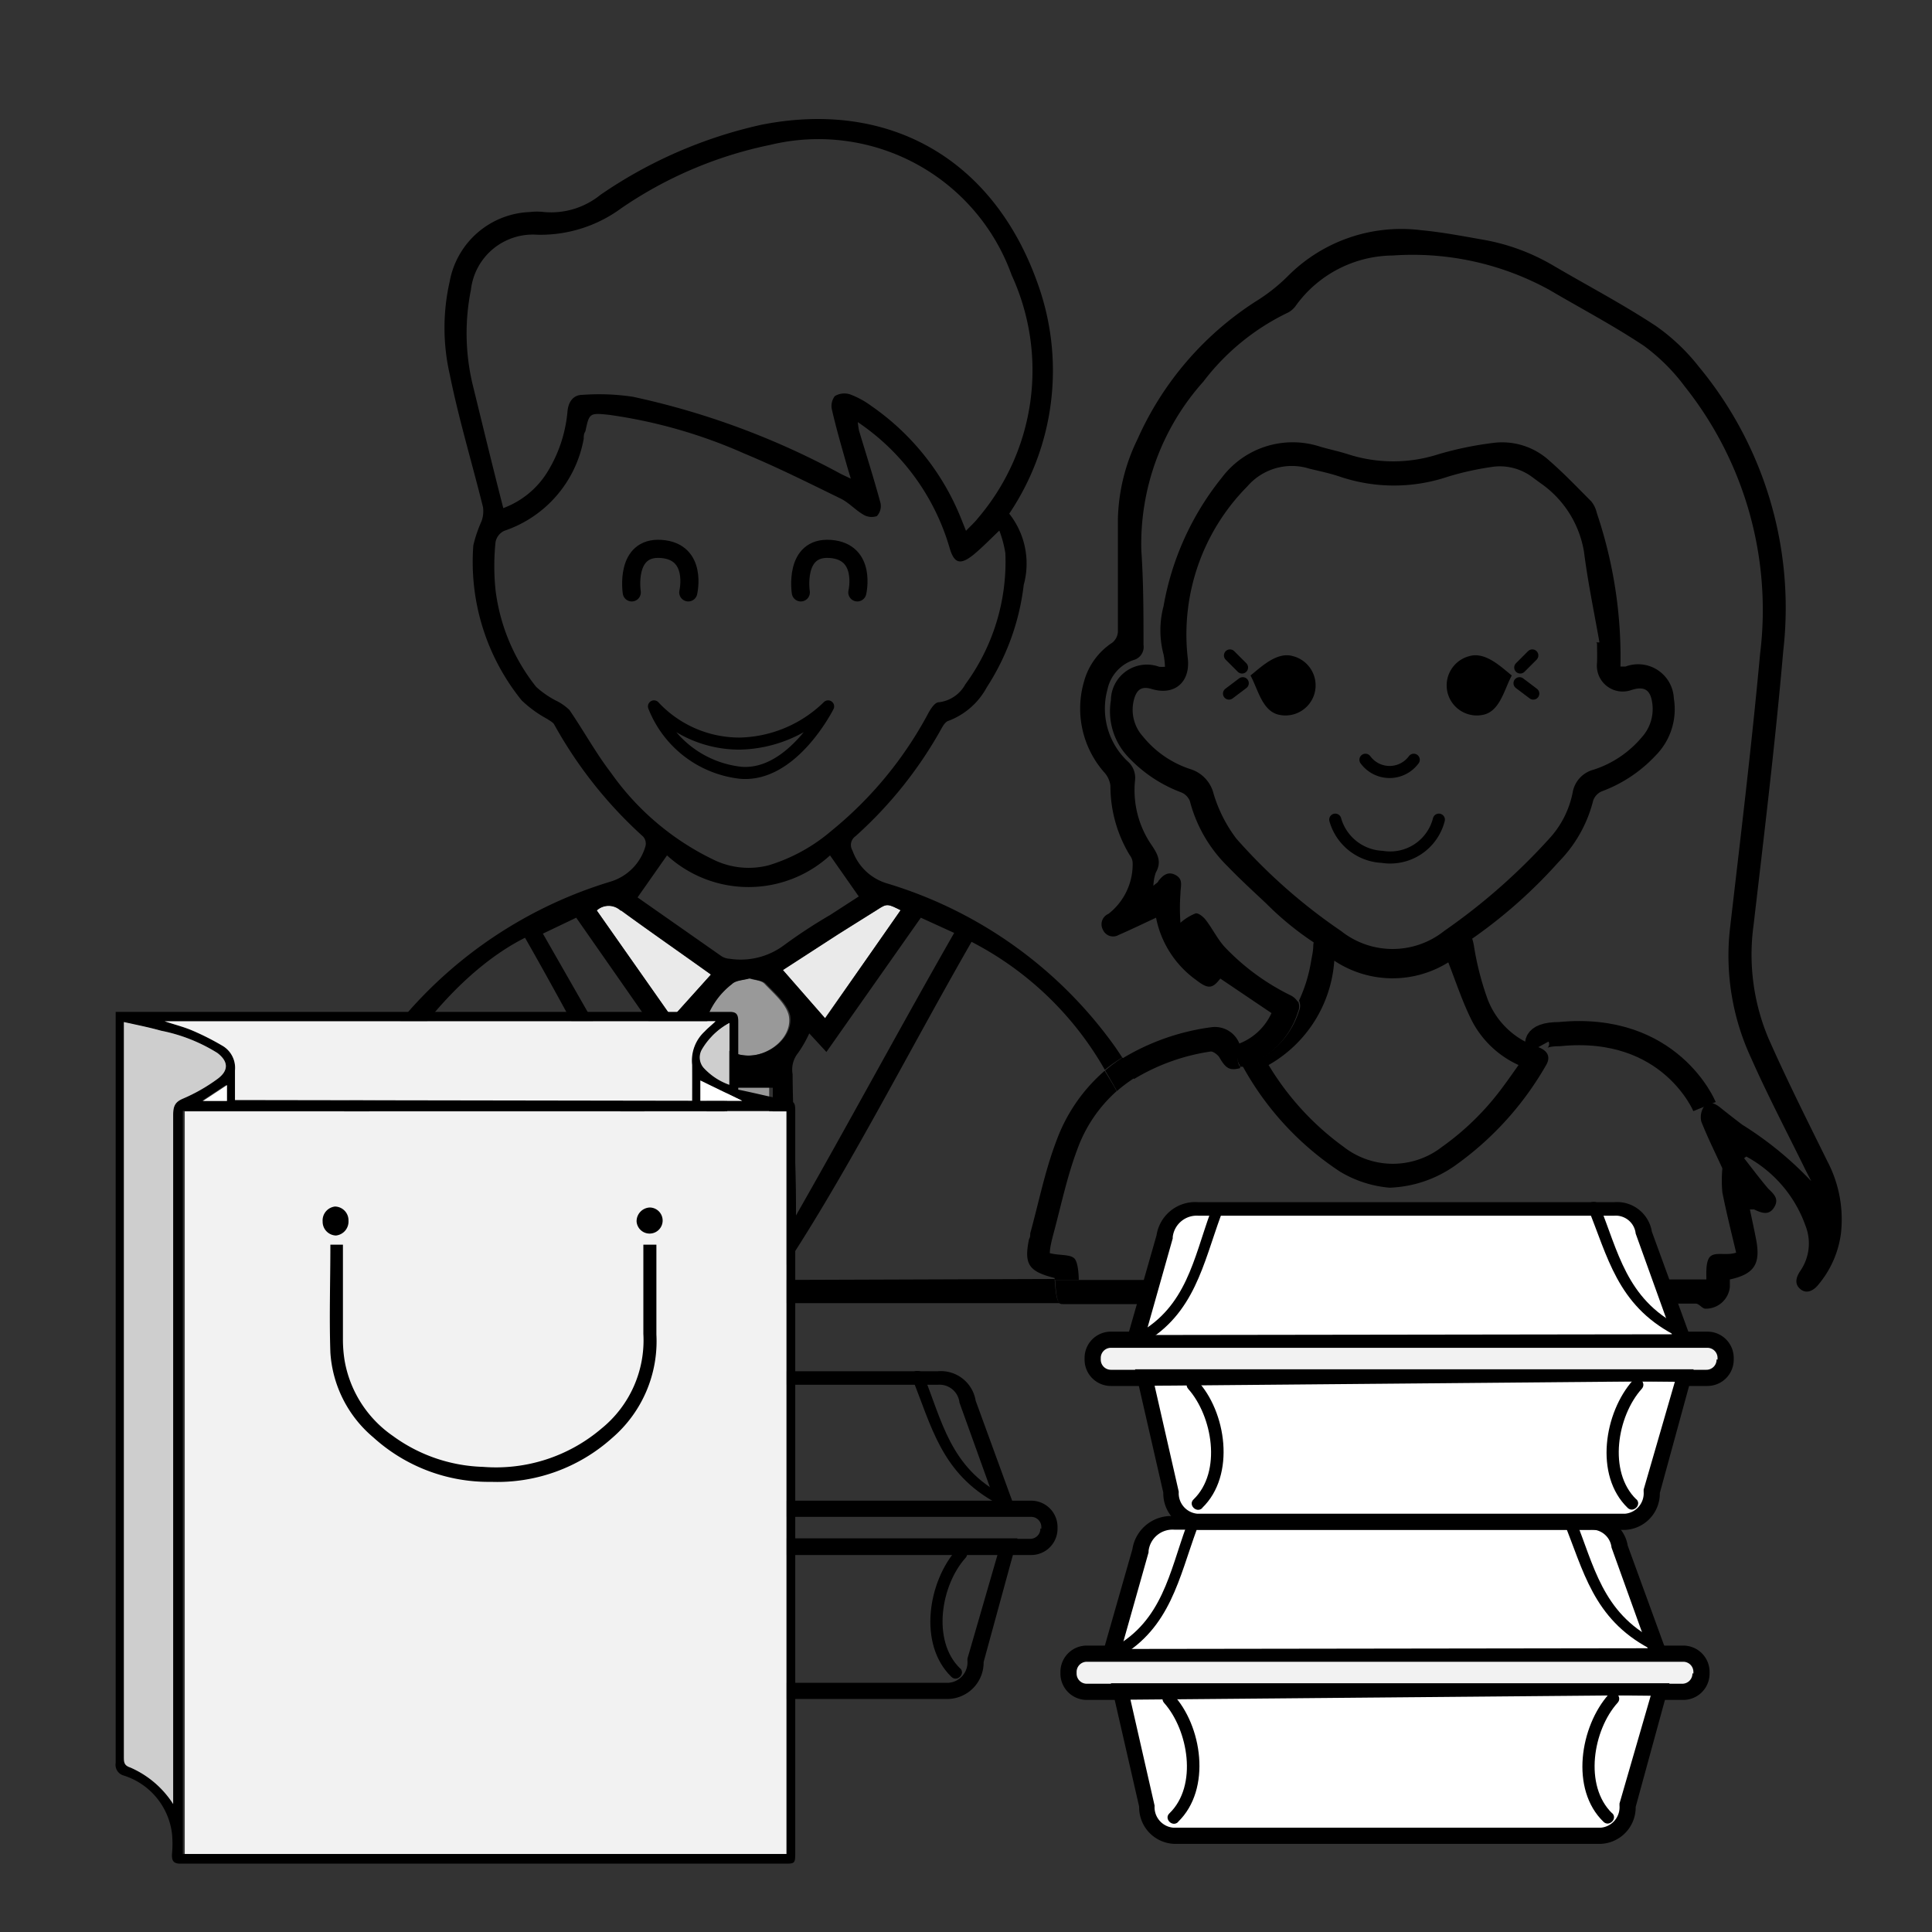 <svg id="Capa_1" data-name="Capa 1" xmlns="http://www.w3.org/2000/svg" viewBox="0 0 80 80"><rect x="0" y="0" width="80" height="80" fill="#333333" stroke="none"/><defs><style>.cls-1,.cls-4,.cls-5,.cls-6,.cls-7{fill:none;}.cls-1,.cls-11,.cls-5,.cls-6,.cls-7{stroke:#000;}.cls-1,.cls-11,.cls-7{stroke-miterlimit:10;}.cls-2{fill:#999;}.cls-3{fill:#eaeaea;}.cls-5,.cls-6{stroke-linecap:round;stroke-linejoin:round;}.cls-5{stroke-width:0.5px;}.cls-6{stroke-width:0.75px;}.cls-11,.cls-7{stroke-width:0.25px;}.cls-11,.cls-8{fill:#f2f2f2;}.cls-9{fill:#cecece;}.cls-10{fill:#fff;}</style></defs><title>Mesa de trabajo 1</title><path class="cls-1" d="M70.58,45.82s-1.41-3.45-6-3c-1.2,0-.9.55-.9.55"/><path class="cls-2" d="M30.14,44.54h1.71v.39c0,2.23,0,4.47,0,6.7,0,.64-.43,1.06-.69,1.56a.48.48,0,0,1-.39-.07,3.23,3.23,0,0,1-.66-1.85c.06-2.08,0-4.16,0-6.24Z"/><path class="cls-2" d="M31,40.51c.24.08.52.08.66.23.38.4.89.83,1,1.31.17.85-.75,1.66-1.68,1.66s-1.86-.8-1.69-1.65a3.17,3.17,0,0,1,1-1.31C30.44,40.58,30.77,40.59,31,40.51Z"/><path class="cls-3" d="M34.16,42.16l-1.75-2,2.27-1.47,1.62-1c.43-.28.44-.28,1,0Z"/><path class="cls-3" d="M24.71,37.7a.73.73,0,0,1,1,0c1.22.89,2.46,1.75,3.73,2.66l-1.61,1.79Z"/><path d="M67.1,27.6l.21,0a1.48,1.48,0,0,1,2,1.32,2.72,2.72,0,0,1-.75,2.36,5.8,5.8,0,0,1-2.24,1.49.65.65,0,0,0-.35.38,5.52,5.52,0,0,1-1.42,2.53,20.57,20.57,0,0,1-4.28,3.65,9.28,9.28,0,0,1-2.28,1,2.75,2.75,0,0,1-1.54-.21,12.47,12.47,0,0,1-4-2.69c-.54-.51-1.08-1-1.6-1.54a5.85,5.85,0,0,1-1.58-2.72.65.65,0,0,0-.36-.36,5.77,5.77,0,0,1-2.2-1.47A2.75,2.75,0,0,1,46,29a1.49,1.49,0,0,1,2-1.39,1.8,1.8,0,0,0,.24,0,3.25,3.25,0,0,0-.06-.51,3.9,3.9,0,0,1,0-2,11.7,11.7,0,0,1,2.42-5.33,3.67,3.67,0,0,1,4.08-1.27c.38.11.77.19,1.14.31a6.1,6.1,0,0,0,3.74,0,14.19,14.19,0,0,1,2.27-.47,2.9,2.9,0,0,1,2.32.73c.61.53,1.17,1.12,1.74,1.69a1.16,1.16,0,0,1,.23.48A18.69,18.69,0,0,1,67.1,27.6Zm-1-1,.13,0c-.22-1.25-.48-2.49-.64-3.75A4.31,4.31,0,0,0,63.78,20l-.3-.22a2.24,2.24,0,0,0-1.74-.44,12.17,12.17,0,0,0-1.79.4,7,7,0,0,1-4.46,0c-.41-.14-.84-.23-1.26-.33a2.43,2.43,0,0,0-2.58.73,8.7,8.7,0,0,0-2.47,7.09c.13,1-.53,1.59-1.49,1.3-.4-.12-.61,0-.73.42a1.65,1.65,0,0,0,.37,1.55,4.2,4.2,0,0,0,2,1.36,1.42,1.42,0,0,1,.92,1,5.86,5.86,0,0,0,.94,1.86,23,23,0,0,0,4.34,3.83,3.43,3.43,0,0,0,4.27,0,25.37,25.37,0,0,0,4.32-3.79,3.94,3.94,0,0,0,1-1.94,1.18,1.18,0,0,1,.87-.95,4.35,4.35,0,0,0,2-1.35,1.74,1.74,0,0,0,.43-1.38c-.07-.57-.32-.74-.86-.57a1.07,1.07,0,0,1-1.43-1.13C66.14,27.14,66.13,26.89,66.13,26.65Z"/><path class="cls-4" d="M31.69,40.74c-.14-.15-.42-.15-.66-.23-.27.08-.59.08-.75.24a3.17,3.17,0,0,0-1,1.31c-.17.86.76,1.65,1.69,1.65s1.86-.81,1.68-1.66C32.58,41.56,32.07,41.14,31.69,40.74Z"/><path class="cls-4" d="M33.52,42.77a4.9,4.9,0,0,1-.51.82c-.24.26-.16.53-.16.87,0,1.81.14,3.61.14,5.42v.43s-.07,0,0,0c2.22-3.89,4.37-7.78,6.62-11.7L38.16,38l-3.9,5.55Z"/><path class="cls-4" d="M32.41,40.21l1.75,2,3.12-4.48c-.55-.27-.55-.27-1,0l-1.62,1Z"/><path class="cls-4" d="M31.81,35.78a7.23,7.23,0,0,0,2.6-1.43,15.92,15.92,0,0,0,4-4.85c.1-.19.28-.46.44-.47a1.44,1.44,0,0,0,1.1-.74,8.58,8.58,0,0,0,1.66-5.43,4.66,4.66,0,0,0-.25-.94c-.42.38-.73.7-1.07,1-.55.46-.79.37-1-.32a9.47,9.47,0,0,0-3.79-5.17,3.41,3.41,0,0,0,.05.35c.3,1,.61,2,.89,3a.61.61,0,0,1-.15.54.66.66,0,0,1-.56-.06c-.33-.19-.59-.5-.93-.66-1.32-.65-2.63-1.3-4-1.87a20.89,20.89,0,0,0-5.58-1.6c-.78-.09-.79-.08-1,.68,0,.1,0,.21-.07.31A4.94,4.94,0,0,1,20.88,22a.65.65,0,0,0-.36.46,9.63,9.63,0,0,0,0,2,8,8,0,0,0,1.68,4A3.81,3.81,0,0,0,23,29a2.15,2.15,0,0,1,.58.43c.59.86,1.09,1.78,1.72,2.6a11.06,11.06,0,0,0,4.22,3.53A3.31,3.31,0,0,0,31.81,35.78Z"/><path class="cls-4" d="M22.69,19.51a5.73,5.73,0,0,0,.8-2.47c0-.4.25-.66.62-.67a9.43,9.43,0,0,1,2.09.08,32.21,32.21,0,0,1,8.62,3.2l.4.19-.15-.5c-.21-.78-.44-1.56-.63-2.35a.67.67,0,0,1,.12-.57.77.77,0,0,1,.63-.07,3.58,3.58,0,0,1,.88.48,10.34,10.34,0,0,1,3.74,4.72L40,22c.21-.22.37-.36.5-.53a9.43,9.43,0,0,0,1.43-10.09A8.5,8.5,0,0,0,31.89,6a16.92,16.92,0,0,0-6.18,2.61,5.65,5.65,0,0,1-3.48,1.1A2.58,2.58,0,0,0,19.49,12a9.13,9.13,0,0,0,.09,4c.37,1.68.82,3.35,1.25,5.07A3.63,3.63,0,0,0,22.69,19.51Z"/><path class="cls-4" d="M70.64,53s-.05-.67.14-.92.68-.16,1.1-.29c-.19-.8-.4-1.59-.57-2.44a5.06,5.06,0,0,1,0-1c-.25-.54-.59-1.21-.87-1.91a.78.78,0,0,1,.13-.65c.18-.23.44-.1.65.07s.6.48.91.71A14.43,14.43,0,0,1,75,48.93l-.24-.47c-.76-1.55-1.56-3.08-2.26-4.65a10.05,10.05,0,0,1-.87-5.3c.44-3.8.9-7.59,1.25-11.4A14.86,14.86,0,0,0,69.76,16a8,8,0,0,0-1.69-1.67c-1.26-.84-2.61-1.55-3.92-2.32a11.76,11.76,0,0,0-6.53-1.5,5,5,0,0,0-4,2.06.93.93,0,0,1-.33.3,9.63,9.63,0,0,0-3.51,2.86,10.08,10.08,0,0,0-2.57,7c.05,1.3.05,2.6.09,3.9a.56.56,0,0,1-.41.63,1.64,1.64,0,0,0-1.08,1.21,3,3,0,0,0,.85,3,.9.9,0,0,1,.29.77,4,4,0,0,0,.69,2.64c.24.37.42.7.17,1.13a1.84,1.84,0,0,0-.1.55c.1-.09.15-.13.2-.19.2-.23.4-.44.73-.25s.22.46.19.76a8.36,8.36,0,0,0,0,1.21,2.15,2.15,0,0,1,.63-.39c.13,0,.33.15.43.29.27.36.48.77.77,1.1a9.54,9.54,0,0,0,2.72,2,.73.73,0,0,1,.33.31,6.22,6.22,0,0,0,.5-1.63c0-.22.07-.44.09-.66.06-.61.35-.77.88-.49s.87.45,1.33.64a2.84,2.84,0,0,0,2.23,0c.44-.18.87-.4,1.29-.62s.81-.15.92.48a12,12,0,0,0,.56,2.2,3.32,3.32,0,0,0,2.08,2c.44.15.56.43.33.79a13,13,0,0,1-3.76,4.16,5,5,0,0,1-2.66.88,4.76,4.76,0,0,1-2.06-.67,12.31,12.31,0,0,1-4.09-4.34c-.43.11-.59,0-.86-.45-.07-.11-.24-.26-.35-.24a8.32,8.32,0,0,0-3.18.93A17.41,17.41,0,0,1,49.29,53Z"/><path class="cls-4" d="M46.25,45a6.17,6.17,0,0,0-1.63,2.48c-.43,1.14-.68,2.39-1,3.58-.07.27-.11.57-.14.77.41.14.88,0,1.07.27s.13.86.15.86h3.74A16.6,16.6,0,0,0,46.25,45Z"/><path class="cls-4" d="M55.63,47.47a3.31,3.31,0,0,0,4.07,0A11.1,11.1,0,0,0,62.24,45c.21-.28.41-.57.63-.88A4.07,4.07,0,0,1,61,42.31c-.39-.78-.66-1.61-1-2.46a4.36,4.36,0,0,1-4.72-.07,5.39,5.39,0,0,1-2.73,4.29A11.48,11.48,0,0,0,55.63,47.47Z"/><path class="cls-4" d="M42.59,51.32c0-.08,0-.16.05-.24.35-1.28.61-2.59,1.08-3.82a7,7,0,0,1,2-2.91C44.26,42,42.3,39.85,40.24,39c-2.69,4.7-5.38,10-8.09,14H43.69s0,0,0-.08C42.63,52.66,42.37,52.38,42.59,51.32Z"/><path class="cls-4" d="M30.21,39.72a3,3,0,0,0,2.24-.55,21.28,21.28,0,0,1,1.92-1.26l1.19-.77-1.19-1.7a5,5,0,0,1-6.75,0L26.4,37.16l3.47,2.45A.7.7,0,0,0,30.21,39.72Z"/><path class="cls-4" d="M32,45H30v0c0,2.08.11,4.16,0,6.24a3.26,3.26,0,0,0,.69,1.85.52.52,0,0,0,.4.07c.26-.5.78-.92.78-1.56,0-2.23.08-4.47.08-6.7Z"/><path class="cls-4" d="M13.59,53H29.84c-2.72-4-5.4-9.45-8.1-14.17C17,41.21,13,49,13.59,53Z"/><path class="cls-4" d="M29.26,44.11a.48.48,0,0,0-.07-.25c-.24-.35-.48-.7-.75-1.07l-.7.75L23.86,38l-1.38.66,6.69,11.7C29.26,48.24,29.26,46.18,29.26,44.11Z"/><path class="cls-4" d="M29.44,40.37c-1.27-.9-2.52-1.76-3.73-2.66a.73.73,0,0,0-1,0l3.12,4.47Z"/><path d="M32.14,53c2.72-4,5.4-9.32,8.09-14a13.43,13.43,0,0,1,5.52,5.3,6.51,6.51,0,0,1,.72-.51l-.26-.39a17.92,17.92,0,0,0-9.48-6.82,2.17,2.17,0,0,1-1.43-1.36.44.44,0,0,1,.12-.59A17.19,17.19,0,0,0,39,30.14c.06-.11.16-.26.27-.29a3,3,0,0,0,1.59-1.39,9.89,9.89,0,0,0,1.53-4.24,3.33,3.33,0,0,0-.6-2.95A10.61,10.61,0,0,0,43,11.83c-1.8-5.2-6.14-7.73-11.49-6.66a19,19,0,0,0-6.65,2.9,3.24,3.24,0,0,1-2.33.71,2.49,2.49,0,0,0-.59,0,3.51,3.51,0,0,0-3.32,2.88,8.66,8.66,0,0,0,0,3.83C19,17.37,19.55,19.18,20,21a1.21,1.21,0,0,1-.06.58,5.57,5.57,0,0,0-.34,1,9.11,9.11,0,0,0,2,6.42,4.84,4.84,0,0,0,1.06.77c.11.08.25.14.3.25a17.93,17.93,0,0,0,3.67,4.62.44.44,0,0,1,.1.39,2.15,2.15,0,0,1-1.43,1.47,18.17,18.17,0,0,0-8.52,5.54,17.14,17.14,0,0,0-4.08,10.68c0,.44,0,1.24,0,1.24H44c-.17,0-.26,0-.33-1ZM31,43.71c-.93,0-1.86-.8-1.69-1.65a3.17,3.17,0,0,1,1-1.31c.16-.16.48-.16.75-.24.24.08.52.08.66.23.38.4.89.83,1,1.31C32.86,42.9,31.93,43.71,31,43.71Zm8.51-5.08c-2.24,3.92-4.33,7.81-6.55,11.7,0,0,0,0,0,0v-.43c0-1.81-.13-3.61-.14-5.42a1.09,1.09,0,0,1,.22-.87,4.89,4.89,0,0,0,.47-.82l.71.77L38.13,38Zm-3.22-.94c.43-.28.44-.28,1,0l-3.12,4.48-1.75-2,2.27-1.47ZM19.59,16a9.13,9.13,0,0,1-.09-4,2.58,2.58,0,0,1,2.75-2.28,5.65,5.65,0,0,0,3.48-1.1A16.92,16.92,0,0,1,31.89,6a8.5,8.5,0,0,1,10,5.39A9.43,9.43,0,0,1,40.5,21.45c-.13.17-.29.31-.5.53l-.18-.45a10.34,10.34,0,0,0-3.74-4.72,3.58,3.58,0,0,0-.88-.48.77.77,0,0,0-.63.07.67.67,0,0,0-.12.57c.18.79.41,1.57.63,2.35l.15.5-.4-.19a32.21,32.21,0,0,0-8.62-3.2,9.43,9.43,0,0,0-2.09-.08c-.37,0-.58.27-.62.67a5.73,5.73,0,0,1-.8,2.47,3.63,3.63,0,0,1-1.86,1.55C20.4,19.33,20,17.67,19.59,16ZM25.3,32c-.63-.82-1.13-1.74-1.72-2.6A2.15,2.15,0,0,0,23,29a3.81,3.81,0,0,1-.8-.56,8,8,0,0,1-1.68-4,9.63,9.63,0,0,1,0-2,.65.65,0,0,1,.36-.46,4.94,4.94,0,0,0,3.29-3.81c0-.1,0-.21.07-.31.16-.76.17-.77,1-.68a20.89,20.89,0,0,1,5.58,1.6c1.35.56,2.67,1.22,4,1.87.34.17.6.47.93.66a.66.66,0,0,0,.56.06.61.61,0,0,0,.15-.54c-.27-1-.59-2-.89-3a3.41,3.41,0,0,1-.05-.35,9.47,9.47,0,0,1,3.79,5.17c.19.68.44.77,1,.32.34-.28.65-.6,1.07-1a4.66,4.66,0,0,1,.25.94,8.58,8.58,0,0,1-1.66,5.43,1.44,1.44,0,0,1-1.1.74c-.16,0-.34.28-.44.47a15.92,15.92,0,0,1-4,4.85,7.23,7.23,0,0,1-2.6,1.43,3.31,3.31,0,0,1-2.28-.23A11.06,11.06,0,0,1,25.3,32Zm2.32,3.42a5,5,0,0,0,6.75,0l1.19,1.7-1.19.77a21.28,21.28,0,0,0-1.92,1.26,3,3,0,0,1-2.24.55.7.7,0,0,1-.34-.11L26.4,37.16Zm-1.91,2.27c1.22.89,2.46,1.75,3.73,2.66l-1.61,1.79L24.71,37.7A.73.73,0,0,1,25.71,37.72ZM23.86,38l3.88,5.56.7-.75c.26.37.51.72.75,1.07a.48.48,0,0,1,.07.25c0,2.06,0,4.13-.09,6.23l-6.69-11.7ZM13.59,53C13,49,17,41.21,21.74,38.83,24.44,43.55,27.12,49,29.84,53Zm17.57.2a.48.48,0,0,1-.39-.07A3.3,3.3,0,0,1,30,51.28c.06-2.08,0-4.16,0-6.24v0h2v-.07c0,2.23-.09,4.47-.07,6.7C31.94,52.28,31.43,52.69,31.16,53.2Z"/><path d="M75.67,48.09C74.84,46.41,74,44.74,73.23,43a8.93,8.93,0,0,1-.62-4.68c.44-3.78.9-7.56,1.23-11.36a15.65,15.65,0,0,0-3.49-11.77,8.33,8.33,0,0,0-1.78-1.69c-1.38-.91-2.85-1.68-4.28-2.52a8.64,8.64,0,0,0-2.91-1.06c-.85-.15-1.69-.31-2.55-.39a6.62,6.62,0,0,0-5.48,1.88A7.31,7.31,0,0,1,52,12.48a13.11,13.11,0,0,0-4.9,5.71,7.92,7.92,0,0,0-.81,3.28c0,1.56,0,3.13,0,4.69a.63.63,0,0,1-.23.45,2.8,2.8,0,0,0-1.17,1.6A4,4,0,0,0,45.74,32a1,1,0,0,1,.24.53,5.53,5.53,0,0,0,.8,2.88.57.57,0,0,1,.12.3,2.6,2.6,0,0,1-1,2.13.47.47,0,0,0-.23.66.46.46,0,0,0,.66.21c.51-.22,1-.46,1.54-.71a4.16,4.16,0,0,0,1.66,2.58c.49.38.67.37,1-.06l2.12,1.43a2.44,2.44,0,0,1-1.33,1.26,1.09,1.09,0,0,0-1.12-.68,9.51,9.51,0,0,0-3.76,1.32c.18.27.36.55.52.83a8.5,8.5,0,0,1,3.18-1.14c.1,0,.28.13.35.24.27.47.43.56.86.45l0-.06a.46.46,0,0,1,.28-.73,3.63,3.63,0,0,0,2.13-1.92.73.73,0,0,0-.33-.31,9.54,9.54,0,0,1-2.72-2c-.3-.33-.5-.75-.77-1.1-.1-.14-.31-.31-.43-.29a2.15,2.15,0,0,0-.63.39,8.36,8.36,0,0,1,0-1.21c0-.3.13-.58-.19-.76s-.54,0-.73.25c0,.05-.1.09-.2.19a1.84,1.84,0,0,1,.1-.55c.25-.44.08-.76-.17-1.13A4,4,0,0,1,47,32.31a.9.9,0,0,0-.29-.77,3,3,0,0,1-.85-3,1.64,1.64,0,0,1,1.08-1.21.56.56,0,0,0,.41-.63c0-1.3,0-2.6-.09-3.9a10.08,10.08,0,0,1,2.57-7,9.63,9.63,0,0,1,3.51-2.86.93.93,0,0,0,.33-.3,5,5,0,0,1,4-2.06A11.76,11.76,0,0,1,64.15,12c1.31.77,2.66,1.48,3.92,2.32A8,8,0,0,1,69.76,16a14.86,14.86,0,0,1,3.12,11.09c-.35,3.81-.81,7.6-1.25,11.4a10.05,10.05,0,0,0,.87,5.3c.7,1.58,1.5,3.1,2.26,4.65l.24.47a14.42,14.42,0,0,0-2.86-2.34q-.46-.35-.91-.71c-.21-.17-.47-.29-.65-.07a.79.79,0,0,0-.13.66c.28.7.62,1.38.87,1.93a5.34,5.34,0,0,0,0,1c.17.85.38,1.69.57,2.49-.42.14-.9-.06-1.1.19s-.11.92-.14.92H49.29a4.09,4.09,0,0,0,0,.69,1.72,1.72,0,0,1,0,.31H70.22c.14,0,.27.22.41.21a1,1,0,0,0,1-.9c0-.12,0-.19,0-.31,1-.22,1.28-.63,1.09-1.64-.08-.42-.17-.82-.26-1.26l.17,0c.3.14.61.27.83-.08s0-.55-.24-.78c-.35-.41-.67-.84-1-1.26l.09-.07a5.25,5.25,0,0,1,2.45,2.86,2,2,0,0,1-.21,1.87c-.19.28-.25.55,0,.76s.54.07.74-.18a4.13,4.13,0,0,0,.94-2.13A5.18,5.18,0,0,0,75.67,48.09Z"/><path d="M43.47,51.89c0-.2.07-.49.14-.76.32-1.18.57-2.4,1-3.54a5.91,5.91,0,0,1,1.63-2.41c-.16-.29-.33-.57-.5-.84a7,7,0,0,0-2,2.91c-.47,1.23-.73,2.55-1.08,3.82,0,.08,0,.16-.05.24-.22,1.06,0,1.34,1.06,1.61,0,.08,0,.08,0,.08h1s0-.62-.15-.85S43.88,52,43.47,51.89Z"/><path d="M46.25,45.18a5.88,5.88,0,0,1,.75-.56c-.16-.28-.34-.55-.52-.83a6.81,6.81,0,0,0-.72.54C45.93,44.61,46.09,44.89,46.25,45.18Z"/><path d="M49.31,53.69a4.09,4.09,0,0,1,0-.69H43.69c.06,1,.16,1,.33,1h5.26A1.72,1.72,0,0,0,49.31,53.69Z"/><path d="M55.48,48.51a4.76,4.76,0,0,0,2.06.67,5,5,0,0,0,2.66-.88A13,13,0,0,0,64,44.14c.23-.36.1-.64-.33-.79a3.32,3.32,0,0,1-2.08-2,12,12,0,0,1-.56-2.2c-.11-.62-.35-.78-.92-.48s-.85.44-1.29.62a2.84,2.84,0,0,1-2.23,0c-.45-.19-.89-.41-1.33-.64s-.82-.12-.88.49c0,.22-.05.44-.09.66a6.22,6.22,0,0,1-.5,1.63.53.53,0,0,1,0,.43,3.46,3.46,0,0,1-2.2,2.24l-.16,0A12.31,12.31,0,0,0,55.48,48.51Zm-.23-8.73a4.36,4.36,0,0,0,4.72.07c.33.84.6,1.68,1,2.46a4.07,4.07,0,0,0,1.91,1.79c-.22.31-.42.6-.63.88a11.1,11.1,0,0,1-2.54,2.51,3.31,3.31,0,0,1-4.07,0,11.48,11.48,0,0,1-3.11-3.39A5.39,5.39,0,0,0,55.25,39.78Z"/><path d="M53.75,41.89a.53.53,0,0,0,0-.43,3.63,3.63,0,0,1-2.13,1.92.46.46,0,0,0-.28.73l0,.06.16,0A3.46,3.46,0,0,0,53.75,41.89Z"/><path class="cls-5" d="M27.08,29.25a4.83,4.83,0,0,0,3.58,1.54,5.39,5.39,0,0,0,3.63-1.54S32.83,32.17,30.68,32A4.37,4.37,0,0,1,27.08,29.25Z"/><path class="cls-6" d="M26.16,24.53s-.3-1.91,1.22-1.8,1.12,1.8,1.12,1.8"/><path class="cls-6" d="M33.16,24.53s-.3-1.91,1.22-1.8,1.12,1.8,1.12,1.8"/><path d="M54.44,28.68a1.25,1.25,0,0,1-1.51.91c-.67-.17-.84-1.05-1.15-1.62.43-.34,1.09-1,1.76-.8A1.25,1.25,0,0,1,54.44,28.68Z"/><line class="cls-5" x1="51.43" y1="27.64" x2="50.93" y2="27.14"/><line class="cls-5" x1="51.46" y1="28.29" x2="50.89" y2="28.72"/><path d="M59.94,28.68a1.25,1.25,0,0,0,1.51.91c.67-.17.84-1.05,1.15-1.62-.43-.34-1.09-1-1.76-.8A1.25,1.25,0,0,0,59.94,28.68Z"/><line class="cls-5" x1="62.95" y1="27.64" x2="63.45" y2="27.14"/><line class="cls-5" x1="62.92" y1="28.29" x2="63.49" y2="28.72"/><path class="cls-5" d="M56.54,31.46a1.24,1.24,0,0,0,2,0"/><path class="cls-5" d="M55.29,33.94a2.12,2.12,0,0,0,1.94,1.54,2.08,2.08,0,0,0,2.35-1.54"/><rect class="cls-7" x="17.21" y="62.47" width="26.21" height="1.57" rx="0.75" ry="0.75" transform="translate(60.62 126.52) rotate(-180)"/><path d="M18,62.14h24.7a1.09,1.09,0,0,1,1.09,1.09v.07a1.09,1.09,0,0,1-1.09,1.09H18a1.09,1.09,0,0,1-1.09-1.09v-.07A1.09,1.09,0,0,1,18,62.14Zm25.12,1.16v-.07a.42.42,0,0,0-.42-.42H18a.42.42,0,0,0-.42.42v.07a.42.42,0,0,0,.42.42H42.66A.42.42,0,0,0,43.08,63.29Z"/><path class="cls-4" d="M21.62,57.06H38.83a1.14,1.14,0,0,1,1.23,1l1.62,4.45H19l1.23-4.31A1.29,1.29,0,0,1,21.62,57.06Z"/><path d="M21.62,56.78H38.83A1.46,1.46,0,0,1,40.4,58l1.74,4.77H18.57l1.32-4.62A1.62,1.62,0,0,1,21.62,56.78Zm19.61,5.47-1.5-4.17a.83.83,0,0,0-.89-.74H21.62a1,1,0,0,0-1.06.88v.06l-1.13,4Z"/><path d="M41.55,61.91c-2.21-1.13-2.55-3.11-3.32-5-.1-.25-.59-.14-.48.11.82,2,1.21,4,3.55,5.24.28.14.53-.22.25-.36Z"/><path d="M19.36,62.61c2.1-1.21,2.46-3.27,3.2-5.29.09-.26-.34-.37-.44-.11-.69,1.9-1,3.9-3,5-.25.14,0,.51.23.36Z"/><path class="cls-4" d="M19.39,64l22.3.22L40.4,68.77A1.18,1.18,0,0,1,39.29,70H21.6a1.18,1.18,0,0,1-1.1-1.25Z"/><path d="M41.36,64.19l-21.55.19,1,4.39a.85.85,0,0,0,.77.91H39.29a.85.85,0,0,0,.77-.91v-.09ZM19,63.7H42.13l-1.4,5.12a1.51,1.51,0,0,1-1.44,1.53H21.61a1.51,1.51,0,0,1-1.44-1.54Z"/><path d="M39.76,69.09c-1.19-1.15-.79-3.46.22-4.58.22-.24-.14-.6-.36-.36-1.19,1.33-1.62,3.94-.22,5.29.23.22.59-.13.36-.36Z"/><path d="M21.78,69.44c1.4-1.35,1-4-.22-5.29-.22-.24-.57.11-.36.36,1,1.12,1.41,3.43.22,4.58-.23.22.12.58.36.36Z"/><rect class="cls-8" x="7.65" y="46.02" width="24.92" height="30.76"/><path d="M32.49,45.54c.44.09.44.08.44.59q0,15.26,0,30.52c0,.52,0,.52-.45.52h-25c-.26,0-.37-.08-.36-.38a4.47,4.47,0,0,0,0-.88,2.89,2.89,0,0,0-2-2.39A.46.46,0,0,1,4.79,73q0-22.88,0-30.75V41.9H30.22c.27,0,.35.1.35.4,0,.91,0,1.83,0,2.82C31.21,45.25,31.85,45.41,32.49,45.54Zm.08,31.23V46h-25V76.77ZM5.13,42.72q0,7.52,0,30c0,.25,0,.38.27.47A4,4,0,0,1,7.17,74.7v-.36q0-21.58,0-28.17c0-.37.08-.54.41-.68A7.18,7.18,0,0,0,9,44.68c.48-.35.46-.73,0-1.08a6.93,6.93,0,0,0-2.33-.92c-.5-.13-1-.23-1.55-.35Zm23.52,1.37a1.64,1.64,0,0,1,.52-1.38c.13-.14.28-.26.45-.42H6.82c.42.14.79.23,1.14.38a10.75,10.75,0,0,1,1.28.65,1.06,1.06,0,0,1,.49,1c0,.4,0,.8,0,1.23H28.66C28.66,45.07,28.69,44.57,28.65,44.09Zm1.56-1.73a2.94,2.94,0,0,0-1.14,1.1.66.66,0,0,0,.07.75,2.62,2.62,0,0,0,1.07.71ZM29,45.58h1.73L29,44.74Zm-19.64,0v-.66l-1,.66Z"/><path class="cls-9" d="M5.13,42.32v.4q0,7.52,0,30c0,.25,0,.38.27.47A4,4,0,0,1,7.17,74.7v-.36q0-21.58,0-28.17c0-.37.08-.54.41-.68A7.18,7.18,0,0,0,9,44.68c.48-.35.46-.73,0-1.08a6.93,6.93,0,0,0-2.33-.92C6.18,42.54,5.67,42.44,5.13,42.32Z"/><path class="cls-8" d="M28.66,45.58c0-.51,0-1,0-1.49a1.64,1.64,0,0,1,.52-1.38c.13-.14.28-.26.45-.42H6.82c.42.14.79.23,1.14.38a10.75,10.75,0,0,1,1.28.65,1.06,1.06,0,0,1,.49,1c0,.4,0,.8,0,1.23Z"/><path class="cls-9" d="M30.2,44.92V42.36a2.94,2.94,0,0,0-1.14,1.1.66.66,0,0,0,.07.75A2.62,2.62,0,0,0,30.2,44.92Z"/><path class="cls-10" d="M29,44.74v.84h1.73Z"/><path class="cls-10" d="M8.4,45.59h1v-.66Z"/><path d="M14.2,51.54h-.52s0,0,0,.05c0,1.47-.05,2.94,0,4.41a5,5,0,0,0,1.78,3.52,7.1,7.1,0,0,0,4.88,1.84,7.11,7.11,0,0,0,5-1.81,5.28,5.28,0,0,0,1.84-4.29c0-1.12,0-2.24,0-3.36v-.36h-.54c0,.1,0,.22,0,.33,0,1.12,0,2.24,0,3.36a4.7,4.7,0,0,1-1.73,3.92A6.74,6.74,0,0,1,20,60.74a6.65,6.65,0,0,1-3.73-1.28,4.79,4.79,0,0,1-2-3.12,5.49,5.49,0,0,1-.07-.91c0-1.18,0-2.35,0-3.53C14.2,51.78,14.2,51.67,14.2,51.54Z"/><path d="M26.91,50a.57.57,0,0,0-.55.58.54.54,0,1,0,.55-.58Z"/><path d="M13.91,51.16a.58.58,0,0,0,.52-.61.57.57,0,0,0-.56-.59.58.58,0,0,0-.51.62A.57.57,0,0,0,13.91,51.16Z"/><rect class="cls-11" x="45.21" y="55.47" width="26.21" height="1.57" rx="0.75" ry="0.75" transform="translate(116.62 112.52) rotate(-180)"/><path d="M46,55.14h24.7a1.09,1.09,0,0,1,1.09,1.09v.07a1.09,1.09,0,0,1-1.09,1.09H46a1.09,1.09,0,0,1-1.09-1.09v-.07A1.09,1.09,0,0,1,46,55.14Zm25.12,1.16v-.07a.42.42,0,0,0-.42-.42H46a.42.42,0,0,0-.42.42v.07a.42.42,0,0,0,.42.42H70.66A.42.42,0,0,0,71.08,56.29Z"/><rect class="cls-11" x="44.21" y="68.47" width="26.21" height="1.57" rx="0.75" ry="0.75" transform="translate(114.62 138.52) rotate(-180)"/><path d="M45,68.14h24.7a1.09,1.09,0,0,1,1.09,1.09v.07a1.09,1.09,0,0,1-1.09,1.09H45a1.09,1.09,0,0,1-1.09-1.09v-.07A1.09,1.09,0,0,1,45,68.14Zm25.12,1.16v-.07a.42.42,0,0,0-.42-.42H45a.42.42,0,0,0-.42.42v.07a.42.42,0,0,0,.42.42H69.66A.42.42,0,0,0,70.08,69.29Z"/><path class="cls-10" d="M48.62,63.06H65.83a1.14,1.14,0,0,1,1.23,1l1.62,4.45H46l1.23-4.31A1.29,1.29,0,0,1,48.62,63.06Z"/><path d="M48.62,62.78H65.83A1.46,1.46,0,0,1,67.4,64l1.74,4.77H45.57l1.32-4.62A1.62,1.62,0,0,1,48.62,62.78Zm19.61,5.47-1.5-4.17a.83.83,0,0,0-.89-.74H48.62a1,1,0,0,0-1.06.88v.06l-1.13,4Z"/><path d="M68.55,67.91c-2.21-1.13-2.55-3.11-3.32-5-.1-.25-.59-.14-.48.11.82,2,1.21,4,3.55,5.24.28.14.53-.22.25-.36Z"/><path d="M46.36,68.61c2.1-1.21,2.46-3.27,3.2-5.29.09-.26-.34-.37-.44-.11-.69,1.9-1,3.9-3,5-.25.14,0,.51.23.36Z"/><path class="cls-10" d="M46.39,70l22.3.22L67.4,74.77A1.18,1.18,0,0,1,66.29,76H48.6a1.18,1.18,0,0,1-1.1-1.25Z"/><path d="M68.36,70.19l-21.55.19,1,4.39a.85.85,0,0,0,.77.91H66.29a.85.85,0,0,0,.77-.91v-.09ZM46,69.7H69.13l-1.4,5.12a1.51,1.51,0,0,1-1.44,1.53H48.61a1.51,1.51,0,0,1-1.44-1.54Z"/><path d="M66.76,75.09c-1.19-1.15-.79-3.46.22-4.58.22-.24-.14-.6-.36-.36-1.19,1.33-1.62,3.94-.22,5.29.23.22.59-.13.36-.36Z"/><path d="M48.78,75.44c1.4-1.35,1-4-.22-5.29-.22-.24-.57.11-.36.36,1,1.12,1.41,3.43.22,4.58-.23.22.12.58.36.36Z"/><path class="cls-10" d="M49.62,50.06H66.83a1.14,1.14,0,0,1,1.23,1l1.62,4.45H47l1.23-4.31A1.29,1.29,0,0,1,49.62,50.06Z"/><path d="M49.62,49.78H66.83A1.46,1.46,0,0,1,68.4,51l1.74,4.77H46.57l1.32-4.62A1.62,1.62,0,0,1,49.62,49.78Zm19.61,5.47-1.5-4.17a.83.83,0,0,0-.89-.74H49.62a1,1,0,0,0-1.06.88v.06l-1.13,4Z"/><path d="M69.55,54.91c-2.21-1.13-2.55-3.11-3.32-5-.1-.25-.59-.14-.48.11.82,2,1.21,4,3.55,5.24.28.14.53-.22.25-.36Z"/><path d="M47.36,55.61c2.1-1.21,2.46-3.27,3.2-5.29.09-.26-.34-.37-.44-.11-.69,1.9-1,3.9-3,5-.25.14,0,.51.23.36Z"/><path class="cls-10" d="M47.39,57l22.3.22L68.4,61.77A1.18,1.18,0,0,1,67.29,63H49.6a1.18,1.18,0,0,1-1.1-1.25Z"/><path d="M69.36,57.19l-21.55.19,1,4.39a.85.85,0,0,0,.77.91H67.29a.85.85,0,0,0,.77-.91v-.09ZM47,56.7H70.13l-1.4,5.12a1.51,1.51,0,0,1-1.44,1.53H49.61a1.51,1.51,0,0,1-1.44-1.54Z"/><path d="M67.76,62.09c-1.19-1.15-.79-3.46.22-4.58.22-.24-.14-.6-.36-.36-1.19,1.33-1.62,3.94-.22,5.29.23.22.59-.13.36-.36Z"/><path d="M49.78,62.44c1.4-1.35,1-4-.22-5.29-.22-.24-.57.11-.36.36,1,1.12,1.41,3.43.22,4.58-.23.22.12.58.36.36Z"/></svg>